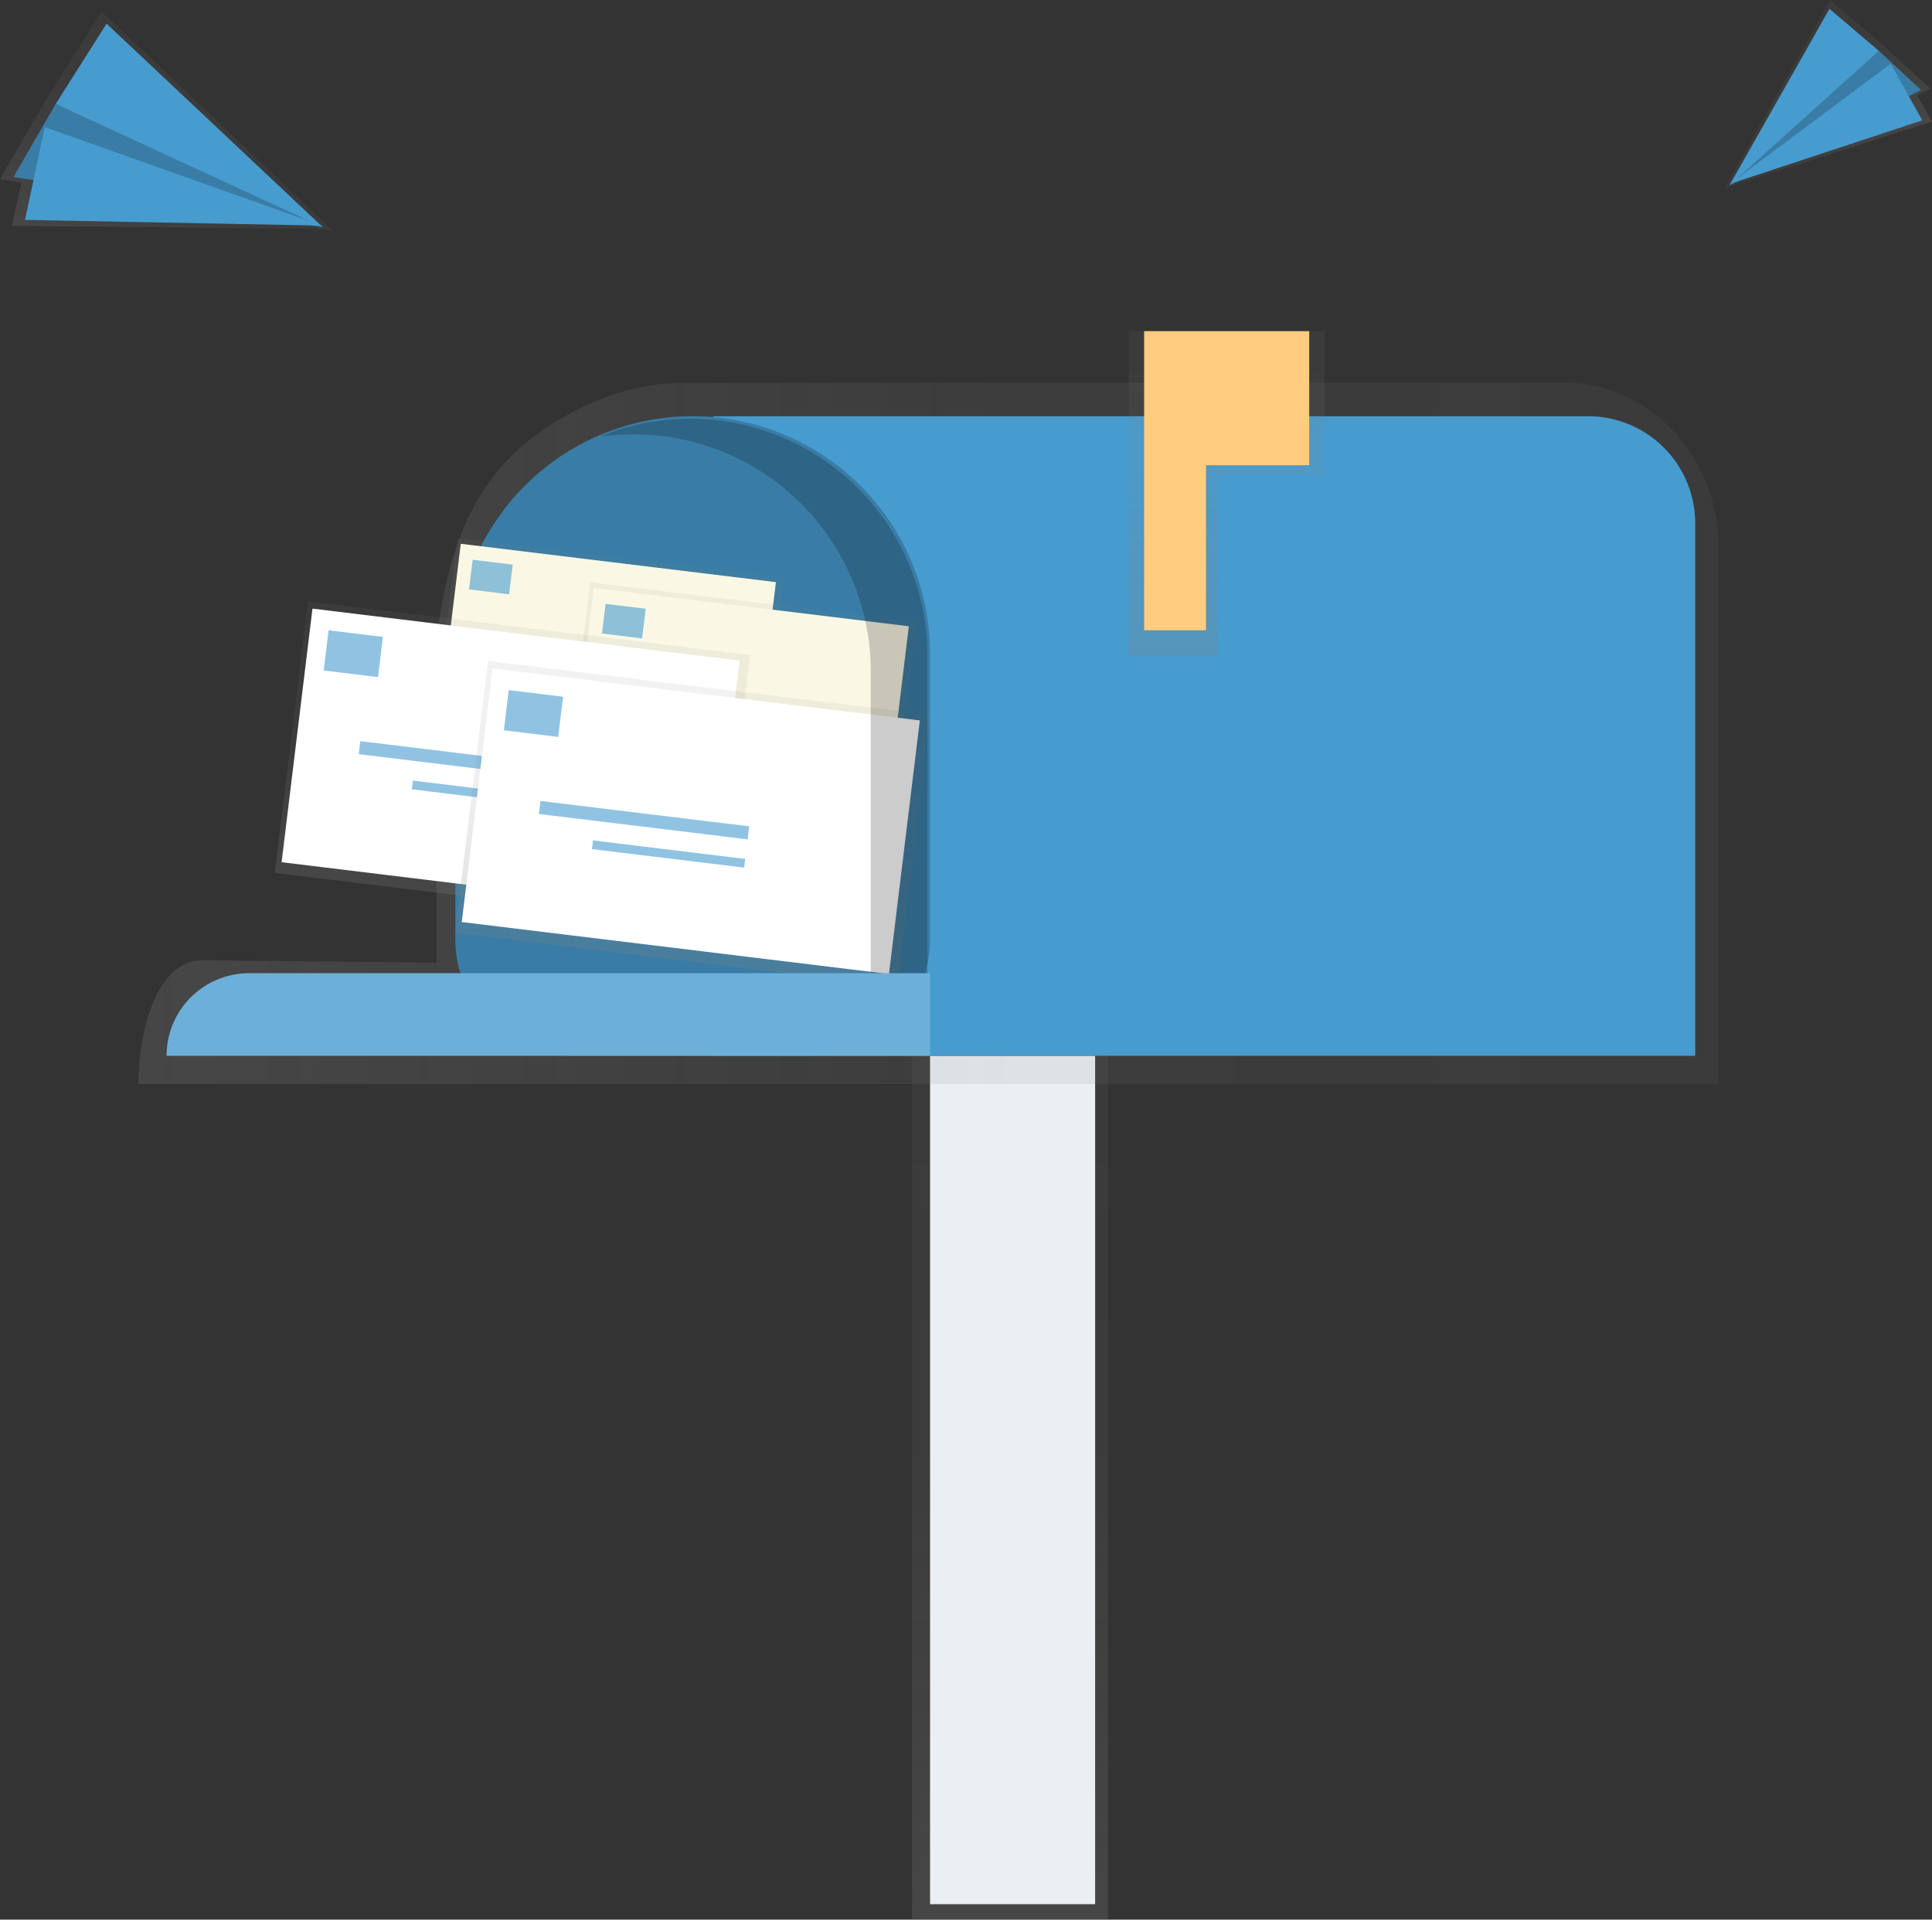 <svg xmlns="http://www.w3.org/2000/svg" xmlns:xlink="http://www.w3.org/1999/xlink" width="733.51" height="728.97" viewBox="0 0 733.51 728.97"><rect x="0" y="0" width="733.51" height="728.97" fill="#333333" stroke="none"/><defs><linearGradient id="a" x1="383.47" x2="383.47" y1="728.97" y2="400.92" gradientUnits="userSpaceOnUse"><stop offset="0" stop-color="gray" stop-opacity=".25"/><stop offset=".54" stop-color="gray" stop-opacity=".12"/><stop offset="1" stop-color="gray" stop-opacity=".1"/></linearGradient><linearGradient id="b" x1="238.26" x2="838.21" y1="361.82" y2="361.82" xlink:href="#a"/><linearGradient id="c" x1="465.73" x2="465.73" y1="249.13" y2="125.75" xlink:href="#a"/><linearGradient id="d" x1="264.33" x2="264.33" y1="382.43" y2="305.75" gradientTransform="matrix(0 -1 -1 0 760.81 597.66)" xlink:href="#a"/><linearGradient id="e" x1="212.21" x2="212.21" y1="392.96" y2="316.28" gradientTransform="matrix(0 -1 -1 0 821.81 562.29)" xlink:href="#a"/><linearGradient id="f" x1="295.6" x2="295.6" y1="440.27" y2="336.33" gradientTransform="matrix(0 -1 -1 0 768.63 669.04)" xlink:href="#a"/><linearGradient id="g" x1="224.95" x2="224.95" y1="454.54" y2="350.6" gradientTransform="matrix(0 -1 -1 0 851.31 621.1)" xlink:href="#a"/><linearGradient id="h" x1="627.39" x2="627.39" y1="372.38" y2="313.03" gradientTransform="matrix(-.65 .76 .76 .65 837.43 -649.66)" xlink:href="#a"/><linearGradient id="i" x1="303.02" x2="303.02" y1="618.34" y2="531.38" gradientTransform="rotate(32.36 1049.232 -85.334)" xlink:href="#a"/></defs><path fill="url(#a)" d="M346.26 400.92h74.42v328.05h-74.42z"/><path fill="#eceff1" d="M353.11 400.92h62.67V723.1h-62.67z"/><path fill="url(#b)" d="M779.59 228.64H444.43a88.94 88.94 0 0 0-33.43 7.45c-34.07 15.1-53.9 38.8-59.5 91.36v121.43l-88.81-.94c-17.86 0-24.39 28.08-24.39 47.06h599.91V290.93c0-34.4-26.21-62.29-58.62-62.29z" transform="translate(-185.78 -83.31)"/><path fill="#479ccf" d="M270.85 158.06h332.08a40.68 40.68 0 0 1 40.68 40.68v202.18H270.85V158.06z"/><path fill="#479ccf" d="M263 158.06a90.09 90.09 0 0 1 90.09 90.09v108.68A44.09 44.09 0 0 1 309 400.92h-92a44.09 44.09 0 0 1-44.09-44.09V248.15A90.09 90.09 0 0 1 263 158.06z"/><path d="M263 158.06a90.09 90.09 0 0 1 90.09 90.09v108.68A44.09 44.09 0 0 1 309 400.92h-92a44.09 44.09 0 0 1-44.09-44.09V248.15A90.09 90.09 0 0 1 263 158.06z" opacity=".2"/><path fill="url(#c)" d="M502.94 125.75h-74.42v123.38h33.78v-68.07h40.64v-55.31z"/><path fill="#ffcc80" d="M497.06 125.75h-62.67v113.59h23.5v-62.67h39.17v-50.92z"/><path fill="url(#d)" d="M378.38 270.95h76.68v124.77h-76.68z" transform="rotate(-83.06 276.792 396.563)"/><path fill="#faf8e4" d="M166.283 277.535l8.647-71.035 119.656 14.565-8.646 71.035z"/><path fill="#479ccf" d="M193.296 225.682l-15.228-1.854 1.371-11.267 15.228 1.854zm53.051 28.696l-58.458-7.115.445-3.653 58.458 7.115zm-.96 7.92l-42.626-5.188.296-2.433 42.626 5.189z" opacity=".6"/><path fill="url(#e)" d="M428.85 287.7h76.68v124.77h-76.68z" transform="rotate(-83.06 327.256 413.312)"/><path fill="#faf8e4" d="M216.749 294.29l8.646-71.037 119.657 14.565-8.647 71.036z"/><path fill="#479ccf" d="M243.77 242.437l-15.228-1.853 1.371-11.267 15.228 1.853zm53.051 28.697l-58.459-7.116.445-3.653 58.459 7.116zm-.981 7.918l-42.625-5.188.296-2.432 42.625 5.188z" opacity=".6"/><path fill="url(#f)" d="M328.36 288.88H432.3V458H328.36z" transform="rotate(-83.06 240.401 436.673)"/><path fill="#fff" d="M106.914 327.421l11.721-96.299 162.193 19.742-11.722 96.3z"/><path fill="#479ccf" d="M143.527 257.131l-20.637-2.512 1.858-15.267 20.638 2.512zm71.903 38.909l-79.244-9.646.603-4.953 79.245 9.646zm-1.296 10.728l-57.784-7.033.402-3.306 57.784 7.034z" opacity=".6"/><path fill="url(#g)" d="M396.77 311.59h103.94v169.12H396.77z" transform="rotate(-83.06 308.803 459.376)"/><path fill="#fff" d="M175.312 350.135l11.722-96.299 162.193 19.742-11.722 96.3z"/><path fill="#479ccf" d="M211.933 279.841l-20.638-2.512 1.858-15.267 20.638 2.512zm71.903 38.909l-79.245-9.645.603-4.954 79.245 9.646zm-1.298 10.729l-57.784-7.034.402-3.305 57.784 7.033z" opacity=".6"/><path d="M262.04 159.04a89.8 89.8 0 0 0-34.35 6.8 90.77 90.77 0 0 1 12.81-.92 90.09 90.09 0 0 1 90.09 90.09v143h21.54V249.13a90.09 90.09 0 0 0-90.09-90.09z" opacity=".2"/><path fill="#479ccf" d="M94.59 369.58h258.52v31.34H63.25a31.34 31.34 0 0 1 31.34-31.34z"/><path fill="#fff" d="M94.59 369.58h258.52v31.34H63.25a31.34 31.34 0 0 1 31.34-31.34z" opacity=".2"/><path fill="url(#h)" d="M657.37 70.58l-2.97 1.45.34-.61-.26.08.37-.27L694.87 0l20.46 17.45 17.56 16.25-5.04 2.46 5.66 9.99-76.14 24.43z"/><path fill="#479ccf" d="M713.31 19.31l16.04 14.88-72.72 36.15 38.7-49.6 17.98-1.43z"/><path d="M713.31 19.31l16.04 14.88-72.72 36.15 38.7-49.6 17.98-1.43z" opacity=".2"/><path fill="#479ccf" d="M694.59 3.35l-37.96 66.99 56.68-51.03-18.72-15.96z"/><path fill="#479ccf" d="M729.82 45.7l-73.11 24.15 61.11-45.62 12 21.47z"/><path fill="url(#i)" d="M121.67 86.97l4.78.74-.74-.7h.41l-.64-.22L38.62 4.42 17.54 37.69 0 68.04l8.12 1.26-3.6 16.44 117.15 1.23z"/><path fill="#479ccf" d="M21.18 39.42L5.16 67.19 122.6 86.31 46.96 33.64l-25.78 5.78z"/><path d="M21.18 39.42L5.16 67.19 122.6 86.31 46.96 33.64l-25.78 5.78z" opacity=".2"/><path fill="#479ccf" d="M40.47 8.99l82.13 77.32L21.18 39.42 40.47 8.99z"/><path fill="#479ccf" d="M9.49 83.51l112.79 2.16-105.29-37.4-7.5 35.24z"/></svg>